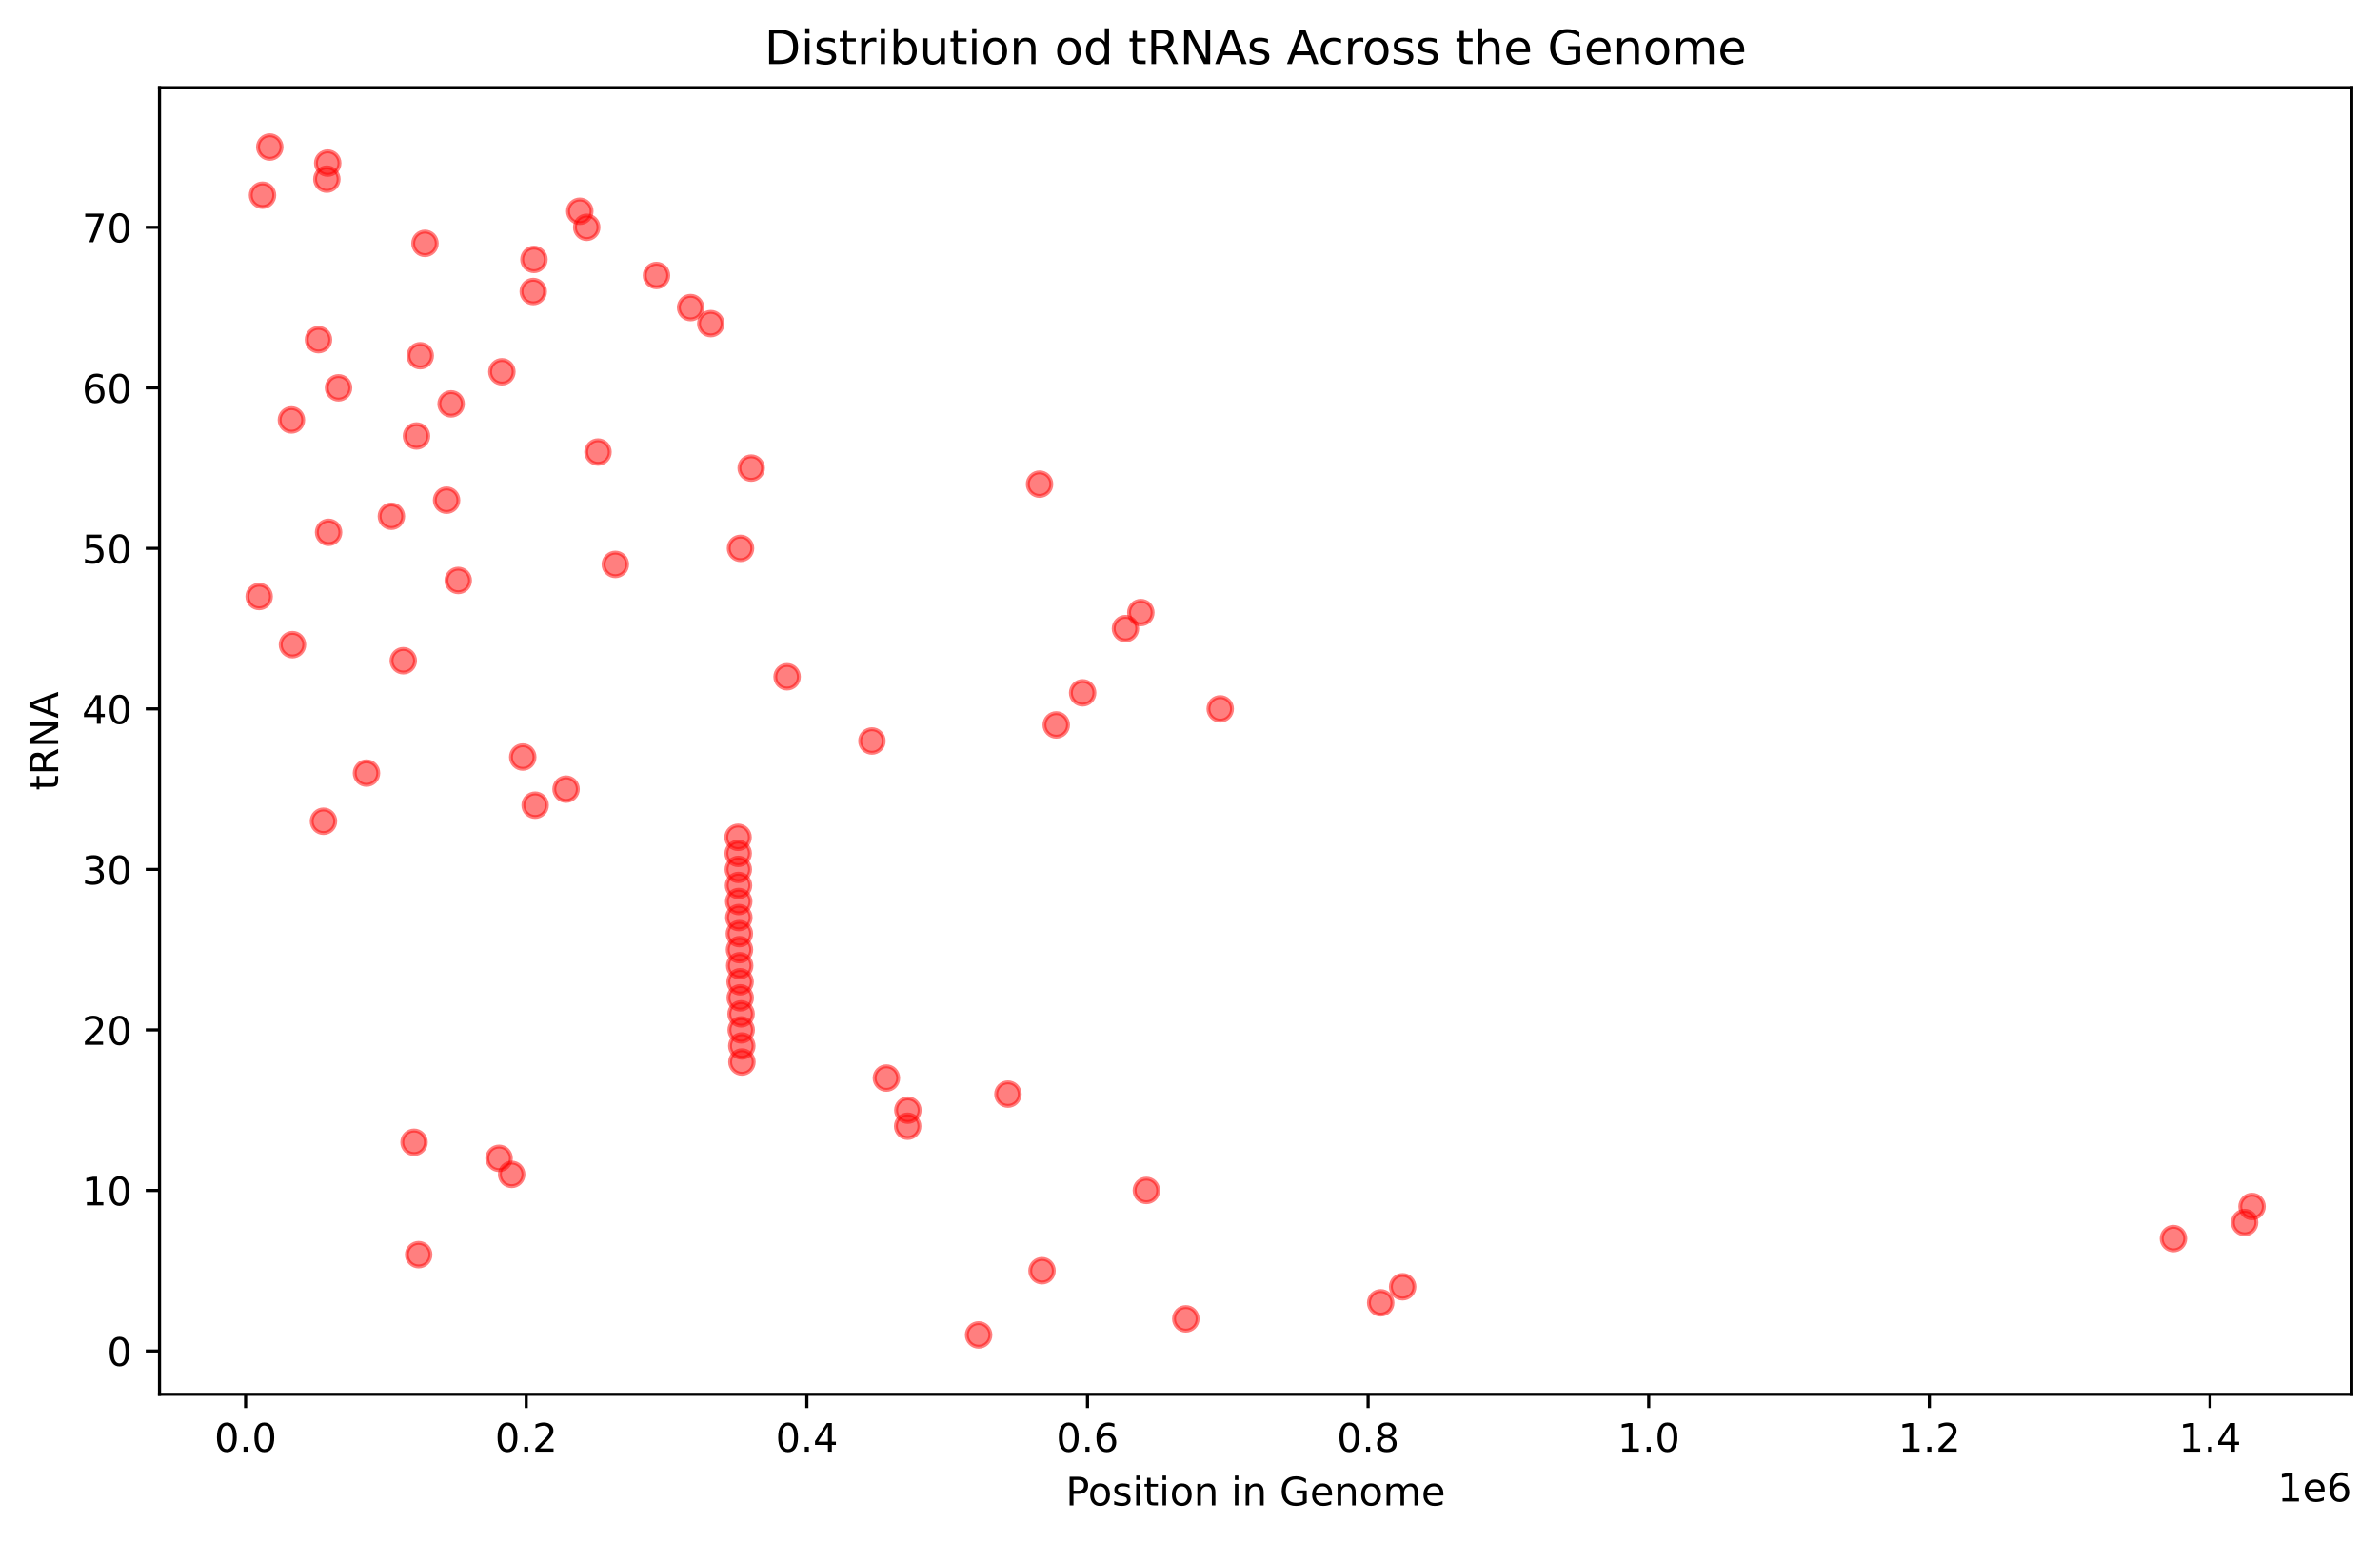<?xml version="1.0" encoding="utf-8" standalone="no"?>
<!DOCTYPE svg PUBLIC "-//W3C//DTD SVG 1.1//EN"
  "http://www.w3.org/Graphics/SVG/1.1/DTD/svg11.dtd">
<!-- Created with matplotlib (https://matplotlib.org/) -->
<svg height="392.514pt" version="1.1" viewBox="0 0 605.803 392.514" width="605.803pt" xmlns="http://www.w3.org/2000/svg" xmlns:xlink="http://www.w3.org/1999/xlink">
 <defs>
  <style type="text/css">*{stroke-linecap:butt;stroke-linejoin:round;}</style>
 </defs>
 <g id="figure_1">
  <g id="patch_1">
   <path d="M 0 392.514 
L 605.803 392.514 
L 605.803 0 
L 0 0 
z
" style="fill:#ffffff;"/>
  </g>
  <g id="axes_1">
   <g id="patch_2">
    <path d="M 40.603 354.958 
L 598.603 354.958 
L 598.603 22.318 
L 40.603 22.318 
z
" style="fill:#ffffff;"/>
   </g>
   <g id="PathCollection_1">
    <defs>
     <path d="M 0 3 
C 0.796 3 1.559 2.684 2.121 2.121 
C 2.684 1.559 3 0.796 3 0 
C 3 -0.796 2.684 -1.559 2.121 -2.121 
C 1.559 -2.684 0.796 -3 0 -3 
C -0.796 -3 -1.559 -2.684 -2.121 -2.121 
C -2.684 -1.559 -3 -0.796 -3 0 
C -3 0.796 -2.684 1.559 -2.121 2.121 
C -1.559 2.684 -0.796 3 0 3 
z
" id="mb32db21b04" style="stroke:#ff0000;stroke-opacity:0.5;"/>
    </defs>
    <g clip-path="url(#p5dfe0ea345)">
     <use style="fill:#ff0000;fill-opacity:0.5;stroke:#ff0000;stroke-opacity:0.5;" x="249.093" xlink:href="#mb32db21b04" y="339.838"/>
     <use style="fill:#ff0000;fill-opacity:0.5;stroke:#ff0000;stroke-opacity:0.5;" x="301.84" xlink:href="#mb32db21b04" y="335.752"/>
     <use style="fill:#ff0000;fill-opacity:0.5;stroke:#ff0000;stroke-opacity:0.5;" x="351.442" xlink:href="#mb32db21b04" y="331.665"/>
     <use style="fill:#ff0000;fill-opacity:0.5;stroke:#ff0000;stroke-opacity:0.5;" x="357.03" xlink:href="#mb32db21b04" y="327.579"/>
     <use style="fill:#ff0000;fill-opacity:0.5;stroke:#ff0000;stroke-opacity:0.5;" x="265.238" xlink:href="#mb32db21b04" y="323.492"/>
     <use style="fill:#ff0000;fill-opacity:0.5;stroke:#ff0000;stroke-opacity:0.5;" x="106.566" xlink:href="#mb32db21b04" y="319.406"/>
     <use style="fill:#ff0000;fill-opacity:0.5;stroke:#ff0000;stroke-opacity:0.5;" x="553.226" xlink:href="#mb32db21b04" y="315.319"/>
     <use style="fill:#ff0000;fill-opacity:0.5;stroke:#ff0000;stroke-opacity:0.5;" x="571.349" xlink:href="#mb32db21b04" y="311.233"/>
     <use style="fill:#ff0000;fill-opacity:0.5;stroke:#ff0000;stroke-opacity:0.5;" x="573.239" xlink:href="#mb32db21b04" y="307.146"/>
     <use style="fill:#ff0000;fill-opacity:0.5;stroke:#ff0000;stroke-opacity:0.5;" x="291.803" xlink:href="#mb32db21b04" y="303.06"/>
     <use style="fill:#ff0000;fill-opacity:0.5;stroke:#ff0000;stroke-opacity:0.5;" x="130.242" xlink:href="#mb32db21b04" y="298.973"/>
     <use style="fill:#ff0000;fill-opacity:0.5;stroke:#ff0000;stroke-opacity:0.5;" x="127.034" xlink:href="#mb32db21b04" y="294.887"/>
     <use style="fill:#ff0000;fill-opacity:0.5;stroke:#ff0000;stroke-opacity:0.5;" x="105.401" xlink:href="#mb32db21b04" y="290.8"/>
     <use style="fill:#ff0000;fill-opacity:0.5;stroke:#ff0000;stroke-opacity:0.5;" x="231.037" xlink:href="#mb32db21b04" y="286.714"/>
     <use style="fill:#ff0000;fill-opacity:0.5;stroke:#ff0000;stroke-opacity:0.5;" x="231.086" xlink:href="#mb32db21b04" y="282.627"/>
     <use style="fill:#ff0000;fill-opacity:0.5;stroke:#ff0000;stroke-opacity:0.5;" x="256.564" xlink:href="#mb32db21b04" y="278.541"/>
     <use style="fill:#ff0000;fill-opacity:0.5;stroke:#ff0000;stroke-opacity:0.5;" x="225.623" xlink:href="#mb32db21b04" y="274.454"/>
     <use style="fill:#ff0000;fill-opacity:0.5;stroke:#ff0000;stroke-opacity:0.5;" x="188.847" xlink:href="#mb32db21b04" y="270.368"/>
     <use style="fill:#ff0000;fill-opacity:0.5;stroke:#ff0000;stroke-opacity:0.5;" x="188.817" xlink:href="#mb32db21b04" y="266.281"/>
     <use style="fill:#ff0000;fill-opacity:0.5;stroke:#ff0000;stroke-opacity:0.5;" x="188.659" xlink:href="#mb32db21b04" y="262.195"/>
     <use style="fill:#ff0000;fill-opacity:0.5;stroke:#ff0000;stroke-opacity:0.5;" x="188.629" xlink:href="#mb32db21b04" y="258.108"/>
     <use style="fill:#ff0000;fill-opacity:0.5;stroke:#ff0000;stroke-opacity:0.5;" x="188.413" xlink:href="#mb32db21b04" y="254.022"/>
     <use style="fill:#ff0000;fill-opacity:0.5;stroke:#ff0000;stroke-opacity:0.5;" x="188.386" xlink:href="#mb32db21b04" y="249.935"/>
     <use style="fill:#ff0000;fill-opacity:0.5;stroke:#ff0000;stroke-opacity:0.5;" x="188.279" xlink:href="#mb32db21b04" y="245.849"/>
     <use style="fill:#ff0000;fill-opacity:0.5;stroke:#ff0000;stroke-opacity:0.5;" x="188.222" xlink:href="#mb32db21b04" y="241.762"/>
     <use style="fill:#ff0000;fill-opacity:0.5;stroke:#ff0000;stroke-opacity:0.5;" x="188.193" xlink:href="#mb32db21b04" y="237.676"/>
     <use style="fill:#ff0000;fill-opacity:0.5;stroke:#ff0000;stroke-opacity:0.5;" x="188.061" xlink:href="#mb32db21b04" y="233.589"/>
     <use style="fill:#ff0000;fill-opacity:0.5;stroke:#ff0000;stroke-opacity:0.5;" x="188.031" xlink:href="#mb32db21b04" y="229.503"/>
     <use style="fill:#ff0000;fill-opacity:0.5;stroke:#ff0000;stroke-opacity:0.5;" x="187.975" xlink:href="#mb32db21b04" y="225.417"/>
     <use style="fill:#ff0000;fill-opacity:0.5;stroke:#ff0000;stroke-opacity:0.5;" x="187.924" xlink:href="#mb32db21b04" y="221.33"/>
     <use style="fill:#ff0000;fill-opacity:0.5;stroke:#ff0000;stroke-opacity:0.5;" x="187.894" xlink:href="#mb32db21b04" y="217.244"/>
     <use style="fill:#ff0000;fill-opacity:0.5;stroke:#ff0000;stroke-opacity:0.5;" x="187.862" xlink:href="#mb32db21b04" y="213.157"/>
     <use style="fill:#ff0000;fill-opacity:0.5;stroke:#ff0000;stroke-opacity:0.5;" x="82.336" xlink:href="#mb32db21b04" y="209.071"/>
     <use style="fill:#ff0000;fill-opacity:0.5;stroke:#ff0000;stroke-opacity:0.5;" x="136.217" xlink:href="#mb32db21b04" y="204.984"/>
     <use style="fill:#ff0000;fill-opacity:0.5;stroke:#ff0000;stroke-opacity:0.5;" x="144.086" xlink:href="#mb32db21b04" y="200.898"/>
     <use style="fill:#ff0000;fill-opacity:0.5;stroke:#ff0000;stroke-opacity:0.5;" x="93.287" xlink:href="#mb32db21b04" y="196.811"/>
     <use style="fill:#ff0000;fill-opacity:0.5;stroke:#ff0000;stroke-opacity:0.5;" x="133.059" xlink:href="#mb32db21b04" y="192.725"/>
     <use style="fill:#ff0000;fill-opacity:0.5;stroke:#ff0000;stroke-opacity:0.5;" x="221.939" xlink:href="#mb32db21b04" y="188.638"/>
     <use style="fill:#ff0000;fill-opacity:0.5;stroke:#ff0000;stroke-opacity:0.5;" x="268.856" xlink:href="#mb32db21b04" y="184.552"/>
     <use style="fill:#ff0000;fill-opacity:0.5;stroke:#ff0000;stroke-opacity:0.5;" x="310.591" xlink:href="#mb32db21b04" y="180.465"/>
     <use style="fill:#ff0000;fill-opacity:0.5;stroke:#ff0000;stroke-opacity:0.5;" x="275.575" xlink:href="#mb32db21b04" y="176.379"/>
     <use style="fill:#ff0000;fill-opacity:0.5;stroke:#ff0000;stroke-opacity:0.5;" x="200.345" xlink:href="#mb32db21b04" y="172.292"/>
     <use style="fill:#ff0000;fill-opacity:0.5;stroke:#ff0000;stroke-opacity:0.5;" x="102.648" xlink:href="#mb32db21b04" y="168.206"/>
     <use style="fill:#ff0000;fill-opacity:0.5;stroke:#ff0000;stroke-opacity:0.5;" x="74.449" xlink:href="#mb32db21b04" y="164.119"/>
     <use style="fill:#ff0000;fill-opacity:0.5;stroke:#ff0000;stroke-opacity:0.5;" x="286.478" xlink:href="#mb32db21b04" y="160.033"/>
     <use style="fill:#ff0000;fill-opacity:0.5;stroke:#ff0000;stroke-opacity:0.5;" x="290.385" xlink:href="#mb32db21b04" y="155.946"/>
     <use style="fill:#ff0000;fill-opacity:0.5;stroke:#ff0000;stroke-opacity:0.5;" x="65.967" xlink:href="#mb32db21b04" y="151.86"/>
     <use style="fill:#ff0000;fill-opacity:0.5;stroke:#ff0000;stroke-opacity:0.5;" x="116.642" xlink:href="#mb32db21b04" y="147.773"/>
     <use style="fill:#ff0000;fill-opacity:0.5;stroke:#ff0000;stroke-opacity:0.5;" x="156.628" xlink:href="#mb32db21b04" y="143.687"/>
     <use style="fill:#ff0000;fill-opacity:0.5;stroke:#ff0000;stroke-opacity:0.5;" x="188.487" xlink:href="#mb32db21b04" y="139.6"/>
     <use style="fill:#ff0000;fill-opacity:0.5;stroke:#ff0000;stroke-opacity:0.5;" x="83.64" xlink:href="#mb32db21b04" y="135.514"/>
     <use style="fill:#ff0000;fill-opacity:0.5;stroke:#ff0000;stroke-opacity:0.5;" x="99.629" xlink:href="#mb32db21b04" y="131.427"/>
     <use style="fill:#ff0000;fill-opacity:0.5;stroke:#ff0000;stroke-opacity:0.5;" x="113.676" xlink:href="#mb32db21b04" y="127.341"/>
     <use style="fill:#ff0000;fill-opacity:0.5;stroke:#ff0000;stroke-opacity:0.5;" x="264.607" xlink:href="#mb32db21b04" y="123.254"/>
     <use style="fill:#ff0000;fill-opacity:0.5;stroke:#ff0000;stroke-opacity:0.5;" x="191.21" xlink:href="#mb32db21b04" y="119.168"/>
     <use style="fill:#ff0000;fill-opacity:0.5;stroke:#ff0000;stroke-opacity:0.5;" x="152.21" xlink:href="#mb32db21b04" y="115.081"/>
     <use style="fill:#ff0000;fill-opacity:0.5;stroke:#ff0000;stroke-opacity:0.5;" x="106.014" xlink:href="#mb32db21b04" y="110.995"/>
     <use style="fill:#ff0000;fill-opacity:0.5;stroke:#ff0000;stroke-opacity:0.5;" x="74.18" xlink:href="#mb32db21b04" y="106.908"/>
     <use style="fill:#ff0000;fill-opacity:0.5;stroke:#ff0000;stroke-opacity:0.5;" x="114.829" xlink:href="#mb32db21b04" y="102.822"/>
     <use style="fill:#ff0000;fill-opacity:0.5;stroke:#ff0000;stroke-opacity:0.5;" x="86.171" xlink:href="#mb32db21b04" y="98.735"/>
     <use style="fill:#ff0000;fill-opacity:0.5;stroke:#ff0000;stroke-opacity:0.5;" x="127.748" xlink:href="#mb32db21b04" y="94.649"/>
     <use style="fill:#ff0000;fill-opacity:0.5;stroke:#ff0000;stroke-opacity:0.5;" x="106.967" xlink:href="#mb32db21b04" y="90.562"/>
     <use style="fill:#ff0000;fill-opacity:0.5;stroke:#ff0000;stroke-opacity:0.5;" x="81.069" xlink:href="#mb32db21b04" y="86.476"/>
     <use style="fill:#ff0000;fill-opacity:0.5;stroke:#ff0000;stroke-opacity:0.5;" x="180.922" xlink:href="#mb32db21b04" y="82.389"/>
     <use style="fill:#ff0000;fill-opacity:0.5;stroke:#ff0000;stroke-opacity:0.5;" x="175.79" xlink:href="#mb32db21b04" y="78.303"/>
     <use style="fill:#ff0000;fill-opacity:0.5;stroke:#ff0000;stroke-opacity:0.5;" x="135.735" xlink:href="#mb32db21b04" y="74.217"/>
     <use style="fill:#ff0000;fill-opacity:0.5;stroke:#ff0000;stroke-opacity:0.5;" x="167.099" xlink:href="#mb32db21b04" y="70.13"/>
     <use style="fill:#ff0000;fill-opacity:0.5;stroke:#ff0000;stroke-opacity:0.5;" x="135.914" xlink:href="#mb32db21b04" y="66.044"/>
     <use style="fill:#ff0000;fill-opacity:0.5;stroke:#ff0000;stroke-opacity:0.5;" x="108.173" xlink:href="#mb32db21b04" y="61.957"/>
     <use style="fill:#ff0000;fill-opacity:0.5;stroke:#ff0000;stroke-opacity:0.5;" x="149.344" xlink:href="#mb32db21b04" y="57.871"/>
     <use style="fill:#ff0000;fill-opacity:0.5;stroke:#ff0000;stroke-opacity:0.5;" x="147.58" xlink:href="#mb32db21b04" y="53.784"/>
     <use style="fill:#ff0000;fill-opacity:0.5;stroke:#ff0000;stroke-opacity:0.5;" x="66.82" xlink:href="#mb32db21b04" y="49.698"/>
     <use style="fill:#ff0000;fill-opacity:0.5;stroke:#ff0000;stroke-opacity:0.5;" x="83.199" xlink:href="#mb32db21b04" y="45.611"/>
     <use style="fill:#ff0000;fill-opacity:0.5;stroke:#ff0000;stroke-opacity:0.5;" x="83.419" xlink:href="#mb32db21b04" y="41.525"/>
     <use style="fill:#ff0000;fill-opacity:0.5;stroke:#ff0000;stroke-opacity:0.5;" x="68.671" xlink:href="#mb32db21b04" y="37.438"/>
    </g>
   </g>
   <g id="matplotlib.axis_1">
    <g id="xtick_1">
     <g id="line2d_1">
      <defs>
       <path d="M 0 0 
L 0 3.5 
" id="m146bc8701e" style="stroke:#000000;stroke-width:0.8;"/>
      </defs>
      <g>
       <use style="stroke:#000000;stroke-width:0.8;" x="62.515" xlink:href="#m146bc8701e" y="354.958"/>
      </g>
     </g>
     <g id="text_1">
      <!-- 0.0 -->
      <g transform="translate(54.563 369.557)scale(0.1 -0.1)">
       <defs>
        <path d="M 31.781 66.406 
Q 24.172 66.406 20.328 58.906 
Q 16.5 51.422 16.5 36.375 
Q 16.5 21.391 20.328 13.891 
Q 24.172 6.391 31.781 6.391 
Q 39.453 6.391 43.281 13.891 
Q 47.125 21.391 47.125 36.375 
Q 47.125 51.422 43.281 58.906 
Q 39.453 66.406 31.781 66.406 
z
M 31.781 74.219 
Q 44.047 74.219 50.516 64.516 
Q 56.984 54.828 56.984 36.375 
Q 56.984 17.969 50.516 8.266 
Q 44.047 -1.422 31.781 -1.422 
Q 19.531 -1.422 13.062 8.266 
Q 6.594 17.969 6.594 36.375 
Q 6.594 54.828 13.062 64.516 
Q 19.531 74.219 31.781 74.219 
z
" id="DejaVuSans-48"/>
        <path d="M 10.688 12.406 
L 21 12.406 
L 21 0 
L 10.688 0 
z
" id="DejaVuSans-46"/>
       </defs>
       <use xlink:href="#DejaVuSans-48"/>
       <use x="63.623" xlink:href="#DejaVuSans-46"/>
       <use x="95.41" xlink:href="#DejaVuSans-48"/>
      </g>
     </g>
    </g>
    <g id="xtick_2">
     <g id="line2d_2">
      <g>
       <use style="stroke:#000000;stroke-width:0.8;" x="133.945" xlink:href="#m146bc8701e" y="354.958"/>
      </g>
     </g>
     <g id="text_2">
      <!-- 0.2 -->
      <g transform="translate(125.994 369.557)scale(0.1 -0.1)">
       <defs>
        <path d="M 19.188 8.297 
L 53.609 8.297 
L 53.609 0 
L 7.328 0 
L 7.328 8.297 
Q 12.938 14.109 22.625 23.891 
Q 32.328 33.688 34.812 36.531 
Q 39.547 41.844 41.422 45.531 
Q 43.312 49.219 43.312 52.781 
Q 43.312 58.594 39.234 62.25 
Q 35.156 65.922 28.609 65.922 
Q 23.969 65.922 18.812 64.312 
Q 13.672 62.703 7.812 59.422 
L 7.812 69.391 
Q 13.766 71.781 18.938 73 
Q 24.125 74.219 28.422 74.219 
Q 39.75 74.219 46.484 68.547 
Q 53.219 62.891 53.219 53.422 
Q 53.219 48.922 51.531 44.891 
Q 49.859 40.875 45.406 35.406 
Q 44.188 33.984 37.641 27.219 
Q 31.109 20.453 19.188 8.297 
z
" id="DejaVuSans-50"/>
       </defs>
       <use xlink:href="#DejaVuSans-48"/>
       <use x="63.623" xlink:href="#DejaVuSans-46"/>
       <use x="95.41" xlink:href="#DejaVuSans-50"/>
      </g>
     </g>
    </g>
    <g id="xtick_3">
     <g id="line2d_3">
      <g>
       <use style="stroke:#000000;stroke-width:0.8;" x="205.376" xlink:href="#m146bc8701e" y="354.958"/>
      </g>
     </g>
     <g id="text_3">
      <!-- 0.4 -->
      <g transform="translate(197.424 369.557)scale(0.1 -0.1)">
       <defs>
        <path d="M 37.797 64.312 
L 12.891 25.391 
L 37.797 25.391 
z
M 35.203 72.906 
L 47.609 72.906 
L 47.609 25.391 
L 58.016 25.391 
L 58.016 17.188 
L 47.609 17.188 
L 47.609 0 
L 37.797 0 
L 37.797 17.188 
L 4.891 17.188 
L 4.891 26.703 
z
" id="DejaVuSans-52"/>
       </defs>
       <use xlink:href="#DejaVuSans-48"/>
       <use x="63.623" xlink:href="#DejaVuSans-46"/>
       <use x="95.41" xlink:href="#DejaVuSans-52"/>
      </g>
     </g>
    </g>
    <g id="xtick_4">
     <g id="line2d_4">
      <g>
       <use style="stroke:#000000;stroke-width:0.8;" x="276.807" xlink:href="#m146bc8701e" y="354.958"/>
      </g>
     </g>
     <g id="text_4">
      <!-- 0.6 -->
      <g transform="translate(268.855 369.557)scale(0.1 -0.1)">
       <defs>
        <path d="M 33.016 40.375 
Q 26.375 40.375 22.484 35.828 
Q 18.609 31.297 18.609 23.391 
Q 18.609 15.531 22.484 10.953 
Q 26.375 6.391 33.016 6.391 
Q 39.656 6.391 43.531 10.953 
Q 47.406 15.531 47.406 23.391 
Q 47.406 31.297 43.531 35.828 
Q 39.656 40.375 33.016 40.375 
z
M 52.594 71.297 
L 52.594 62.312 
Q 48.875 64.062 45.094 64.984 
Q 41.312 65.922 37.594 65.922 
Q 27.828 65.922 22.672 59.328 
Q 17.531 52.734 16.797 39.406 
Q 19.672 43.656 24.016 45.922 
Q 28.375 48.188 33.594 48.188 
Q 44.578 48.188 50.953 41.516 
Q 57.328 34.859 57.328 23.391 
Q 57.328 12.156 50.688 5.359 
Q 44.047 -1.422 33.016 -1.422 
Q 20.359 -1.422 13.672 8.266 
Q 6.984 17.969 6.984 36.375 
Q 6.984 53.656 15.188 63.938 
Q 23.391 74.219 37.203 74.219 
Q 40.922 74.219 44.703 73.484 
Q 48.484 72.75 52.594 71.297 
z
" id="DejaVuSans-54"/>
       </defs>
       <use xlink:href="#DejaVuSans-48"/>
       <use x="63.623" xlink:href="#DejaVuSans-46"/>
       <use x="95.41" xlink:href="#DejaVuSans-54"/>
      </g>
     </g>
    </g>
    <g id="xtick_5">
     <g id="line2d_5">
      <g>
       <use style="stroke:#000000;stroke-width:0.8;" x="348.238" xlink:href="#m146bc8701e" y="354.958"/>
      </g>
     </g>
     <g id="text_5">
      <!-- 0.8 -->
      <g transform="translate(340.286 369.557)scale(0.1 -0.1)">
       <defs>
        <path d="M 31.781 34.625 
Q 24.75 34.625 20.719 30.859 
Q 16.703 27.094 16.703 20.516 
Q 16.703 13.922 20.719 10.156 
Q 24.75 6.391 31.781 6.391 
Q 38.812 6.391 42.859 10.172 
Q 46.922 13.969 46.922 20.516 
Q 46.922 27.094 42.891 30.859 
Q 38.875 34.625 31.781 34.625 
z
M 21.922 38.812 
Q 15.578 40.375 12.031 44.719 
Q 8.5 49.078 8.5 55.328 
Q 8.5 64.062 14.719 69.141 
Q 20.953 74.219 31.781 74.219 
Q 42.672 74.219 48.875 69.141 
Q 55.078 64.062 55.078 55.328 
Q 55.078 49.078 51.531 44.719 
Q 48 40.375 41.703 38.812 
Q 48.828 37.156 52.797 32.312 
Q 56.781 27.484 56.781 20.516 
Q 56.781 9.906 50.312 4.234 
Q 43.844 -1.422 31.781 -1.422 
Q 19.734 -1.422 13.25 4.234 
Q 6.781 9.906 6.781 20.516 
Q 6.781 27.484 10.781 32.312 
Q 14.797 37.156 21.922 38.812 
z
M 18.312 54.391 
Q 18.312 48.734 21.844 45.562 
Q 25.391 42.391 31.781 42.391 
Q 38.141 42.391 41.719 45.562 
Q 45.312 48.734 45.312 54.391 
Q 45.312 60.062 41.719 63.234 
Q 38.141 66.406 31.781 66.406 
Q 25.391 66.406 21.844 63.234 
Q 18.312 60.062 18.312 54.391 
z
" id="DejaVuSans-56"/>
       </defs>
       <use xlink:href="#DejaVuSans-48"/>
       <use x="63.623" xlink:href="#DejaVuSans-46"/>
       <use x="95.41" xlink:href="#DejaVuSans-56"/>
      </g>
     </g>
    </g>
    <g id="xtick_6">
     <g id="line2d_6">
      <g>
       <use style="stroke:#000000;stroke-width:0.8;" x="419.668" xlink:href="#m146bc8701e" y="354.958"/>
      </g>
     </g>
     <g id="text_6">
      <!-- 1.0 -->
      <g transform="translate(411.717 369.557)scale(0.1 -0.1)">
       <defs>
        <path d="M 12.406 8.297 
L 28.516 8.297 
L 28.516 63.922 
L 10.984 60.406 
L 10.984 69.391 
L 28.422 72.906 
L 38.281 72.906 
L 38.281 8.297 
L 54.391 8.297 
L 54.391 0 
L 12.406 0 
z
" id="DejaVuSans-49"/>
       </defs>
       <use xlink:href="#DejaVuSans-49"/>
       <use x="63.623" xlink:href="#DejaVuSans-46"/>
       <use x="95.41" xlink:href="#DejaVuSans-48"/>
      </g>
     </g>
    </g>
    <g id="xtick_7">
     <g id="line2d_7">
      <g>
       <use style="stroke:#000000;stroke-width:0.8;" x="491.099" xlink:href="#m146bc8701e" y="354.958"/>
      </g>
     </g>
     <g id="text_7">
      <!-- 1.2 -->
      <g transform="translate(483.148 369.557)scale(0.1 -0.1)">
       <use xlink:href="#DejaVuSans-49"/>
       <use x="63.623" xlink:href="#DejaVuSans-46"/>
       <use x="95.41" xlink:href="#DejaVuSans-50"/>
      </g>
     </g>
    </g>
    <g id="xtick_8">
     <g id="line2d_8">
      <g>
       <use style="stroke:#000000;stroke-width:0.8;" x="562.53" xlink:href="#m146bc8701e" y="354.958"/>
      </g>
     </g>
     <g id="text_8">
      <!-- 1.4 -->
      <g transform="translate(554.578 369.557)scale(0.1 -0.1)">
       <use xlink:href="#DejaVuSans-49"/>
       <use x="63.623" xlink:href="#DejaVuSans-46"/>
       <use x="95.41" xlink:href="#DejaVuSans-52"/>
      </g>
     </g>
    </g>
    <g id="text_9">
     <!-- Position in Genome -->
     <g transform="translate(271.277 383.235)scale(0.1 -0.1)">
      <defs>
       <path d="M 19.672 64.797 
L 19.672 37.406 
L 32.078 37.406 
Q 38.969 37.406 42.719 40.969 
Q 46.484 44.531 46.484 51.125 
Q 46.484 57.672 42.719 61.234 
Q 38.969 64.797 32.078 64.797 
z
M 9.812 72.906 
L 32.078 72.906 
Q 44.344 72.906 50.609 67.359 
Q 56.891 61.812 56.891 51.125 
Q 56.891 40.328 50.609 34.812 
Q 44.344 29.297 32.078 29.297 
L 19.672 29.297 
L 19.672 0 
L 9.812 0 
z
" id="DejaVuSans-80"/>
       <path d="M 30.609 48.391 
Q 23.391 48.391 19.188 42.75 
Q 14.984 37.109 14.984 27.297 
Q 14.984 17.484 19.156 11.844 
Q 23.344 6.203 30.609 6.203 
Q 37.797 6.203 41.984 11.859 
Q 46.188 17.531 46.188 27.297 
Q 46.188 37.016 41.984 42.703 
Q 37.797 48.391 30.609 48.391 
z
M 30.609 56 
Q 42.328 56 49.016 48.375 
Q 55.719 40.766 55.719 27.297 
Q 55.719 13.875 49.016 6.219 
Q 42.328 -1.422 30.609 -1.422 
Q 18.844 -1.422 12.172 6.219 
Q 5.516 13.875 5.516 27.297 
Q 5.516 40.766 12.172 48.375 
Q 18.844 56 30.609 56 
z
" id="DejaVuSans-111"/>
       <path d="M 44.281 53.078 
L 44.281 44.578 
Q 40.484 46.531 36.375 47.5 
Q 32.281 48.484 27.875 48.484 
Q 21.188 48.484 17.844 46.438 
Q 14.5 44.391 14.5 40.281 
Q 14.5 37.156 16.891 35.375 
Q 19.281 33.594 26.516 31.984 
L 29.594 31.297 
Q 39.156 29.25 43.188 25.516 
Q 47.219 21.781 47.219 15.094 
Q 47.219 7.469 41.188 3.016 
Q 35.156 -1.422 24.609 -1.422 
Q 20.219 -1.422 15.453 -0.562 
Q 10.688 0.297 5.422 2 
L 5.422 11.281 
Q 10.406 8.688 15.234 7.391 
Q 20.062 6.109 24.812 6.109 
Q 31.156 6.109 34.562 8.281 
Q 37.984 10.453 37.984 14.406 
Q 37.984 18.062 35.516 20.016 
Q 33.062 21.969 24.703 23.781 
L 21.578 24.516 
Q 13.234 26.266 9.516 29.906 
Q 5.812 33.547 5.812 39.891 
Q 5.812 47.609 11.281 51.797 
Q 16.75 56 26.812 56 
Q 31.781 56 36.172 55.266 
Q 40.578 54.547 44.281 53.078 
z
" id="DejaVuSans-115"/>
       <path d="M 9.422 54.688 
L 18.406 54.688 
L 18.406 0 
L 9.422 0 
z
M 9.422 75.984 
L 18.406 75.984 
L 18.406 64.594 
L 9.422 64.594 
z
" id="DejaVuSans-105"/>
       <path d="M 18.312 70.219 
L 18.312 54.688 
L 36.812 54.688 
L 36.812 47.703 
L 18.312 47.703 
L 18.312 18.016 
Q 18.312 11.328 20.141 9.422 
Q 21.969 7.516 27.594 7.516 
L 36.812 7.516 
L 36.812 0 
L 27.594 0 
Q 17.188 0 13.234 3.875 
Q 9.281 7.766 9.281 18.016 
L 9.281 47.703 
L 2.688 47.703 
L 2.688 54.688 
L 9.281 54.688 
L 9.281 70.219 
z
" id="DejaVuSans-116"/>
       <path d="M 54.891 33.016 
L 54.891 0 
L 45.906 0 
L 45.906 32.719 
Q 45.906 40.484 42.875 44.328 
Q 39.844 48.188 33.797 48.188 
Q 26.516 48.188 22.312 43.547 
Q 18.109 38.922 18.109 30.906 
L 18.109 0 
L 9.078 0 
L 9.078 54.688 
L 18.109 54.688 
L 18.109 46.188 
Q 21.344 51.125 25.703 53.562 
Q 30.078 56 35.797 56 
Q 45.219 56 50.047 50.172 
Q 54.891 44.344 54.891 33.016 
z
" id="DejaVuSans-110"/>
       <path id="DejaVuSans-32"/>
       <path d="M 59.516 10.406 
L 59.516 29.984 
L 43.406 29.984 
L 43.406 38.094 
L 69.281 38.094 
L 69.281 6.781 
Q 63.578 2.734 56.688 0.656 
Q 49.812 -1.422 42 -1.422 
Q 24.906 -1.422 15.25 8.562 
Q 5.609 18.562 5.609 36.375 
Q 5.609 54.25 15.25 64.234 
Q 24.906 74.219 42 74.219 
Q 49.125 74.219 55.547 72.453 
Q 61.969 70.703 67.391 67.281 
L 67.391 56.781 
Q 61.922 61.422 55.766 63.766 
Q 49.609 66.109 42.828 66.109 
Q 29.438 66.109 22.719 58.641 
Q 16.016 51.172 16.016 36.375 
Q 16.016 21.625 22.719 14.156 
Q 29.438 6.688 42.828 6.688 
Q 48.047 6.688 52.141 7.594 
Q 56.25 8.5 59.516 10.406 
z
" id="DejaVuSans-71"/>
       <path d="M 56.203 29.594 
L 56.203 25.203 
L 14.891 25.203 
Q 15.484 15.922 20.484 11.062 
Q 25.484 6.203 34.422 6.203 
Q 39.594 6.203 44.453 7.469 
Q 49.312 8.734 54.109 11.281 
L 54.109 2.781 
Q 49.266 0.734 44.188 -0.344 
Q 39.109 -1.422 33.891 -1.422 
Q 20.797 -1.422 13.156 6.188 
Q 5.516 13.812 5.516 26.812 
Q 5.516 40.234 12.766 48.109 
Q 20.016 56 32.328 56 
Q 43.359 56 49.781 48.891 
Q 56.203 41.797 56.203 29.594 
z
M 47.219 32.234 
Q 47.125 39.594 43.094 43.984 
Q 39.062 48.391 32.422 48.391 
Q 24.906 48.391 20.391 44.141 
Q 15.875 39.891 15.188 32.172 
z
" id="DejaVuSans-101"/>
       <path d="M 52 44.188 
Q 55.375 50.25 60.062 53.125 
Q 64.75 56 71.094 56 
Q 79.641 56 84.281 50.016 
Q 88.922 44.047 88.922 33.016 
L 88.922 0 
L 79.891 0 
L 79.891 32.719 
Q 79.891 40.578 77.094 44.375 
Q 74.312 48.188 68.609 48.188 
Q 61.625 48.188 57.562 43.547 
Q 53.516 38.922 53.516 30.906 
L 53.516 0 
L 44.484 0 
L 44.484 32.719 
Q 44.484 40.625 41.703 44.406 
Q 38.922 48.188 33.109 48.188 
Q 26.219 48.188 22.156 43.531 
Q 18.109 38.875 18.109 30.906 
L 18.109 0 
L 9.078 0 
L 9.078 54.688 
L 18.109 54.688 
L 18.109 46.188 
Q 21.188 51.219 25.484 53.609 
Q 29.781 56 35.688 56 
Q 41.656 56 45.828 52.969 
Q 50 49.953 52 44.188 
z
" id="DejaVuSans-109"/>
      </defs>
      <use xlink:href="#DejaVuSans-80"/>
      <use x="56.678" xlink:href="#DejaVuSans-111"/>
      <use x="117.859" xlink:href="#DejaVuSans-115"/>
      <use x="169.959" xlink:href="#DejaVuSans-105"/>
      <use x="197.742" xlink:href="#DejaVuSans-116"/>
      <use x="236.951" xlink:href="#DejaVuSans-105"/>
      <use x="264.734" xlink:href="#DejaVuSans-111"/>
      <use x="325.916" xlink:href="#DejaVuSans-110"/>
      <use x="389.295" xlink:href="#DejaVuSans-32"/>
      <use x="421.082" xlink:href="#DejaVuSans-105"/>
      <use x="448.865" xlink:href="#DejaVuSans-110"/>
      <use x="512.244" xlink:href="#DejaVuSans-32"/>
      <use x="544.031" xlink:href="#DejaVuSans-71"/>
      <use x="621.521" xlink:href="#DejaVuSans-101"/>
      <use x="683.045" xlink:href="#DejaVuSans-110"/>
      <use x="746.424" xlink:href="#DejaVuSans-111"/>
      <use x="807.605" xlink:href="#DejaVuSans-109"/>
      <use x="905.018" xlink:href="#DejaVuSans-101"/>
     </g>
    </g>
    <g id="text_10">
     <!-- 1e6 -->
     <g transform="translate(579.725 382.235)scale(0.1 -0.1)">
      <use xlink:href="#DejaVuSans-49"/>
      <use x="63.623" xlink:href="#DejaVuSans-101"/>
      <use x="125.146" xlink:href="#DejaVuSans-54"/>
     </g>
    </g>
   </g>
   <g id="matplotlib.axis_2">
    <g id="ytick_1">
     <g id="line2d_9">
      <defs>
       <path d="M 0 0 
L -3.5 0 
" id="mb3a290b461" style="stroke:#000000;stroke-width:0.8;"/>
      </defs>
      <g>
       <use style="stroke:#000000;stroke-width:0.8;" x="40.603" xlink:href="#mb3a290b461" y="343.925"/>
      </g>
     </g>
     <g id="text_11">
      <!-- 0 -->
      <g transform="translate(27.241 347.724)scale(0.1 -0.1)">
       <use xlink:href="#DejaVuSans-48"/>
      </g>
     </g>
    </g>
    <g id="ytick_2">
     <g id="line2d_10">
      <g>
       <use style="stroke:#000000;stroke-width:0.8;" x="40.603" xlink:href="#mb3a290b461" y="303.06"/>
      </g>
     </g>
     <g id="text_12">
      <!-- 10 -->
      <g transform="translate(20.878 306.859)scale(0.1 -0.1)">
       <use xlink:href="#DejaVuSans-49"/>
       <use x="63.623" xlink:href="#DejaVuSans-48"/>
      </g>
     </g>
    </g>
    <g id="ytick_3">
     <g id="line2d_11">
      <g>
       <use style="stroke:#000000;stroke-width:0.8;" x="40.603" xlink:href="#mb3a290b461" y="262.195"/>
      </g>
     </g>
     <g id="text_13">
      <!-- 20 -->
      <g transform="translate(20.878 265.994)scale(0.1 -0.1)">
       <use xlink:href="#DejaVuSans-50"/>
       <use x="63.623" xlink:href="#DejaVuSans-48"/>
      </g>
     </g>
    </g>
    <g id="ytick_4">
     <g id="line2d_12">
      <g>
       <use style="stroke:#000000;stroke-width:0.8;" x="40.603" xlink:href="#mb3a290b461" y="221.33"/>
      </g>
     </g>
     <g id="text_14">
      <!-- 30 -->
      <g transform="translate(20.878 225.129)scale(0.1 -0.1)">
       <defs>
        <path d="M 40.578 39.312 
Q 47.656 37.797 51.625 33 
Q 55.609 28.219 55.609 21.188 
Q 55.609 10.406 48.188 4.484 
Q 40.766 -1.422 27.094 -1.422 
Q 22.516 -1.422 17.656 -0.516 
Q 12.797 0.391 7.625 2.203 
L 7.625 11.719 
Q 11.719 9.328 16.594 8.109 
Q 21.484 6.891 26.812 6.891 
Q 36.078 6.891 40.938 10.547 
Q 45.797 14.203 45.797 21.188 
Q 45.797 27.641 41.281 31.266 
Q 36.766 34.906 28.719 34.906 
L 20.219 34.906 
L 20.219 43.016 
L 29.109 43.016 
Q 36.375 43.016 40.234 45.922 
Q 44.094 48.828 44.094 54.297 
Q 44.094 59.906 40.109 62.906 
Q 36.141 65.922 28.719 65.922 
Q 24.656 65.922 20.016 65.031 
Q 15.375 64.156 9.812 62.312 
L 9.812 71.094 
Q 15.438 72.656 20.344 73.438 
Q 25.25 74.219 29.594 74.219 
Q 40.828 74.219 47.359 69.109 
Q 53.906 64.016 53.906 55.328 
Q 53.906 49.266 50.438 45.094 
Q 46.969 40.922 40.578 39.312 
z
" id="DejaVuSans-51"/>
       </defs>
       <use xlink:href="#DejaVuSans-51"/>
       <use x="63.623" xlink:href="#DejaVuSans-48"/>
      </g>
     </g>
    </g>
    <g id="ytick_5">
     <g id="line2d_13">
      <g>
       <use style="stroke:#000000;stroke-width:0.8;" x="40.603" xlink:href="#mb3a290b461" y="180.465"/>
      </g>
     </g>
     <g id="text_15">
      <!-- 40 -->
      <g transform="translate(20.878 184.264)scale(0.1 -0.1)">
       <use xlink:href="#DejaVuSans-52"/>
       <use x="63.623" xlink:href="#DejaVuSans-48"/>
      </g>
     </g>
    </g>
    <g id="ytick_6">
     <g id="line2d_14">
      <g>
       <use style="stroke:#000000;stroke-width:0.8;" x="40.603" xlink:href="#mb3a290b461" y="139.6"/>
      </g>
     </g>
     <g id="text_16">
      <!-- 50 -->
      <g transform="translate(20.878 143.4)scale(0.1 -0.1)">
       <defs>
        <path d="M 10.797 72.906 
L 49.516 72.906 
L 49.516 64.594 
L 19.828 64.594 
L 19.828 46.734 
Q 21.969 47.469 24.109 47.828 
Q 26.266 48.188 28.422 48.188 
Q 40.625 48.188 47.75 41.5 
Q 54.891 34.812 54.891 23.391 
Q 54.891 11.625 47.562 5.094 
Q 40.234 -1.422 26.906 -1.422 
Q 22.312 -1.422 17.547 -0.641 
Q 12.797 0.141 7.719 1.703 
L 7.719 11.625 
Q 12.109 9.234 16.797 8.062 
Q 21.484 6.891 26.703 6.891 
Q 35.156 6.891 40.078 11.328 
Q 45.016 15.766 45.016 23.391 
Q 45.016 31 40.078 35.438 
Q 35.156 39.891 26.703 39.891 
Q 22.75 39.891 18.812 39.016 
Q 14.891 38.141 10.797 36.281 
z
" id="DejaVuSans-53"/>
       </defs>
       <use xlink:href="#DejaVuSans-53"/>
       <use x="63.623" xlink:href="#DejaVuSans-48"/>
      </g>
     </g>
    </g>
    <g id="ytick_7">
     <g id="line2d_15">
      <g>
       <use style="stroke:#000000;stroke-width:0.8;" x="40.603" xlink:href="#mb3a290b461" y="98.735"/>
      </g>
     </g>
     <g id="text_17">
      <!-- 60 -->
      <g transform="translate(20.878 102.535)scale(0.1 -0.1)">
       <use xlink:href="#DejaVuSans-54"/>
       <use x="63.623" xlink:href="#DejaVuSans-48"/>
      </g>
     </g>
    </g>
    <g id="ytick_8">
     <g id="line2d_16">
      <g>
       <use style="stroke:#000000;stroke-width:0.8;" x="40.603" xlink:href="#mb3a290b461" y="57.871"/>
      </g>
     </g>
     <g id="text_18">
      <!-- 70 -->
      <g transform="translate(20.878 61.67)scale(0.1 -0.1)">
       <defs>
        <path d="M 8.203 72.906 
L 55.078 72.906 
L 55.078 68.703 
L 28.609 0 
L 18.312 0 
L 43.219 64.594 
L 8.203 64.594 
z
" id="DejaVuSans-55"/>
       </defs>
       <use xlink:href="#DejaVuSans-55"/>
       <use x="63.623" xlink:href="#DejaVuSans-48"/>
      </g>
     </g>
    </g>
    <g id="text_19">
     <!-- tRNA -->
     <g transform="translate(14.798 201.233)rotate(-90)scale(0.1 -0.1)">
      <defs>
       <path d="M 44.391 34.188 
Q 47.562 33.109 50.562 29.594 
Q 53.562 26.078 56.594 19.922 
L 66.609 0 
L 56 0 
L 46.688 18.703 
Q 43.062 26.031 39.672 28.422 
Q 36.281 30.812 30.422 30.812 
L 19.672 30.812 
L 19.672 0 
L 9.812 0 
L 9.812 72.906 
L 32.078 72.906 
Q 44.578 72.906 50.734 67.672 
Q 56.891 62.453 56.891 51.906 
Q 56.891 45.016 53.688 40.469 
Q 50.484 35.938 44.391 34.188 
z
M 19.672 64.797 
L 19.672 38.922 
L 32.078 38.922 
Q 39.203 38.922 42.844 42.219 
Q 46.484 45.516 46.484 51.906 
Q 46.484 58.297 42.844 61.547 
Q 39.203 64.797 32.078 64.797 
z
" id="DejaVuSans-82"/>
       <path d="M 9.812 72.906 
L 23.094 72.906 
L 55.422 11.922 
L 55.422 72.906 
L 64.984 72.906 
L 64.984 0 
L 51.703 0 
L 19.391 60.984 
L 19.391 0 
L 9.812 0 
z
" id="DejaVuSans-78"/>
       <path d="M 34.188 63.188 
L 20.797 26.906 
L 47.609 26.906 
z
M 28.609 72.906 
L 39.797 72.906 
L 67.578 0 
L 57.328 0 
L 50.688 18.703 
L 17.828 18.703 
L 11.188 0 
L 0.781 0 
z
" id="DejaVuSans-65"/>
      </defs>
      <use xlink:href="#DejaVuSans-116"/>
      <use x="39.209" xlink:href="#DejaVuSans-82"/>
      <use x="108.691" xlink:href="#DejaVuSans-78"/>
      <use x="183.496" xlink:href="#DejaVuSans-65"/>
     </g>
    </g>
   </g>
   <g id="patch_3">
    <path d="M 40.603 354.958 
L 40.603 22.318 
" style="fill:none;stroke:#000000;stroke-linecap:square;stroke-linejoin:miter;stroke-width:0.8;"/>
   </g>
   <g id="patch_4">
    <path d="M 598.603 354.958 
L 598.603 22.318 
" style="fill:none;stroke:#000000;stroke-linecap:square;stroke-linejoin:miter;stroke-width:0.8;"/>
   </g>
   <g id="patch_5">
    <path d="M 40.603 354.958 
L 598.603 354.958 
" style="fill:none;stroke:#000000;stroke-linecap:square;stroke-linejoin:miter;stroke-width:0.8;"/>
   </g>
   <g id="patch_6">
    <path d="M 40.603 22.318 
L 598.603 22.318 
" style="fill:none;stroke:#000000;stroke-linecap:square;stroke-linejoin:miter;stroke-width:0.8;"/>
   </g>
   <g id="text_20">
    <!-- Distribution od tRNAs Across the Genome -->
    <g transform="translate(194.596 16.318)scale(0.12 -0.12)">
     <defs>
      <path d="M 19.672 64.797 
L 19.672 8.109 
L 31.594 8.109 
Q 46.688 8.109 53.688 14.938 
Q 60.688 21.781 60.688 36.531 
Q 60.688 51.172 53.688 57.984 
Q 46.688 64.797 31.594 64.797 
z
M 9.812 72.906 
L 30.078 72.906 
Q 51.266 72.906 61.172 64.094 
Q 71.094 55.281 71.094 36.531 
Q 71.094 17.672 61.125 8.828 
Q 51.172 0 30.078 0 
L 9.812 0 
z
" id="DejaVuSans-68"/>
      <path d="M 41.109 46.297 
Q 39.594 47.172 37.812 47.578 
Q 36.031 48 33.891 48 
Q 26.266 48 22.188 43.047 
Q 18.109 38.094 18.109 28.812 
L 18.109 0 
L 9.078 0 
L 9.078 54.688 
L 18.109 54.688 
L 18.109 46.188 
Q 20.953 51.172 25.484 53.578 
Q 30.031 56 36.531 56 
Q 37.453 56 38.578 55.875 
Q 39.703 55.766 41.062 55.516 
z
" id="DejaVuSans-114"/>
      <path d="M 48.688 27.297 
Q 48.688 37.203 44.609 42.844 
Q 40.531 48.484 33.406 48.484 
Q 26.266 48.484 22.188 42.844 
Q 18.109 37.203 18.109 27.297 
Q 18.109 17.391 22.188 11.75 
Q 26.266 6.109 33.406 6.109 
Q 40.531 6.109 44.609 11.75 
Q 48.688 17.391 48.688 27.297 
z
M 18.109 46.391 
Q 20.953 51.266 25.266 53.625 
Q 29.594 56 35.594 56 
Q 45.562 56 51.781 48.094 
Q 58.016 40.188 58.016 27.297 
Q 58.016 14.406 51.781 6.484 
Q 45.562 -1.422 35.594 -1.422 
Q 29.594 -1.422 25.266 0.953 
Q 20.953 3.328 18.109 8.203 
L 18.109 0 
L 9.078 0 
L 9.078 75.984 
L 18.109 75.984 
z
" id="DejaVuSans-98"/>
      <path d="M 8.5 21.578 
L 8.5 54.688 
L 17.484 54.688 
L 17.484 21.922 
Q 17.484 14.156 20.5 10.266 
Q 23.531 6.391 29.594 6.391 
Q 36.859 6.391 41.078 11.031 
Q 45.312 15.672 45.312 23.688 
L 45.312 54.688 
L 54.297 54.688 
L 54.297 0 
L 45.312 0 
L 45.312 8.406 
Q 42.047 3.422 37.719 1 
Q 33.406 -1.422 27.688 -1.422 
Q 18.266 -1.422 13.375 4.438 
Q 8.5 10.297 8.5 21.578 
z
M 31.109 56 
z
" id="DejaVuSans-117"/>
      <path d="M 45.406 46.391 
L 45.406 75.984 
L 54.391 75.984 
L 54.391 0 
L 45.406 0 
L 45.406 8.203 
Q 42.578 3.328 38.25 0.953 
Q 33.938 -1.422 27.875 -1.422 
Q 17.969 -1.422 11.734 6.484 
Q 5.516 14.406 5.516 27.297 
Q 5.516 40.188 11.734 48.094 
Q 17.969 56 27.875 56 
Q 33.938 56 38.25 53.625 
Q 42.578 51.266 45.406 46.391 
z
M 14.797 27.297 
Q 14.797 17.391 18.875 11.75 
Q 22.953 6.109 30.078 6.109 
Q 37.203 6.109 41.297 11.75 
Q 45.406 17.391 45.406 27.297 
Q 45.406 37.203 41.297 42.844 
Q 37.203 48.484 30.078 48.484 
Q 22.953 48.484 18.875 42.844 
Q 14.797 37.203 14.797 27.297 
z
" id="DejaVuSans-100"/>
      <path d="M 48.781 52.594 
L 48.781 44.188 
Q 44.969 46.297 41.141 47.344 
Q 37.312 48.391 33.406 48.391 
Q 24.656 48.391 19.812 42.844 
Q 14.984 37.312 14.984 27.297 
Q 14.984 17.281 19.812 11.734 
Q 24.656 6.203 33.406 6.203 
Q 37.312 6.203 41.141 7.25 
Q 44.969 8.297 48.781 10.406 
L 48.781 2.094 
Q 45.016 0.344 40.984 -0.531 
Q 36.969 -1.422 32.422 -1.422 
Q 20.062 -1.422 12.781 6.344 
Q 5.516 14.109 5.516 27.297 
Q 5.516 40.672 12.859 48.328 
Q 20.219 56 33.016 56 
Q 37.156 56 41.109 55.141 
Q 45.062 54.297 48.781 52.594 
z
" id="DejaVuSans-99"/>
      <path d="M 54.891 33.016 
L 54.891 0 
L 45.906 0 
L 45.906 32.719 
Q 45.906 40.484 42.875 44.328 
Q 39.844 48.188 33.797 48.188 
Q 26.516 48.188 22.312 43.547 
Q 18.109 38.922 18.109 30.906 
L 18.109 0 
L 9.078 0 
L 9.078 75.984 
L 18.109 75.984 
L 18.109 46.188 
Q 21.344 51.125 25.703 53.562 
Q 30.078 56 35.797 56 
Q 45.219 56 50.047 50.172 
Q 54.891 44.344 54.891 33.016 
z
" id="DejaVuSans-104"/>
     </defs>
     <use xlink:href="#DejaVuSans-68"/>
     <use x="77.002" xlink:href="#DejaVuSans-105"/>
     <use x="104.785" xlink:href="#DejaVuSans-115"/>
     <use x="156.885" xlink:href="#DejaVuSans-116"/>
     <use x="196.094" xlink:href="#DejaVuSans-114"/>
     <use x="237.207" xlink:href="#DejaVuSans-105"/>
     <use x="264.99" xlink:href="#DejaVuSans-98"/>
     <use x="328.467" xlink:href="#DejaVuSans-117"/>
     <use x="391.846" xlink:href="#DejaVuSans-116"/>
     <use x="431.055" xlink:href="#DejaVuSans-105"/>
     <use x="458.838" xlink:href="#DejaVuSans-111"/>
     <use x="520.02" xlink:href="#DejaVuSans-110"/>
     <use x="583.398" xlink:href="#DejaVuSans-32"/>
     <use x="615.186" xlink:href="#DejaVuSans-111"/>
     <use x="676.367" xlink:href="#DejaVuSans-100"/>
     <use x="739.844" xlink:href="#DejaVuSans-32"/>
     <use x="771.631" xlink:href="#DejaVuSans-116"/>
     <use x="810.84" xlink:href="#DejaVuSans-82"/>
     <use x="880.322" xlink:href="#DejaVuSans-78"/>
     <use x="955.127" xlink:href="#DejaVuSans-65"/>
     <use x="1023.535" xlink:href="#DejaVuSans-115"/>
     <use x="1075.635" xlink:href="#DejaVuSans-32"/>
     <use x="1107.422" xlink:href="#DejaVuSans-65"/>
     <use x="1174.08" xlink:href="#DejaVuSans-99"/>
     <use x="1229.061" xlink:href="#DejaVuSans-114"/>
     <use x="1267.924" xlink:href="#DejaVuSans-111"/>
     <use x="1329.105" xlink:href="#DejaVuSans-115"/>
     <use x="1381.205" xlink:href="#DejaVuSans-115"/>
     <use x="1433.305" xlink:href="#DejaVuSans-32"/>
     <use x="1465.092" xlink:href="#DejaVuSans-116"/>
     <use x="1504.301" xlink:href="#DejaVuSans-104"/>
     <use x="1567.68" xlink:href="#DejaVuSans-101"/>
     <use x="1629.203" xlink:href="#DejaVuSans-32"/>
     <use x="1660.99" xlink:href="#DejaVuSans-71"/>
     <use x="1738.48" xlink:href="#DejaVuSans-101"/>
     <use x="1800.004" xlink:href="#DejaVuSans-110"/>
     <use x="1863.383" xlink:href="#DejaVuSans-111"/>
     <use x="1924.564" xlink:href="#DejaVuSans-109"/>
     <use x="2021.977" xlink:href="#DejaVuSans-101"/>
    </g>
   </g>
  </g>
 </g>
 <defs>
  <clipPath id="p5dfe0ea345">
   <rect height="332.64" width="558" x="40.603" y="22.318"/>
  </clipPath>
 </defs>
</svg>
